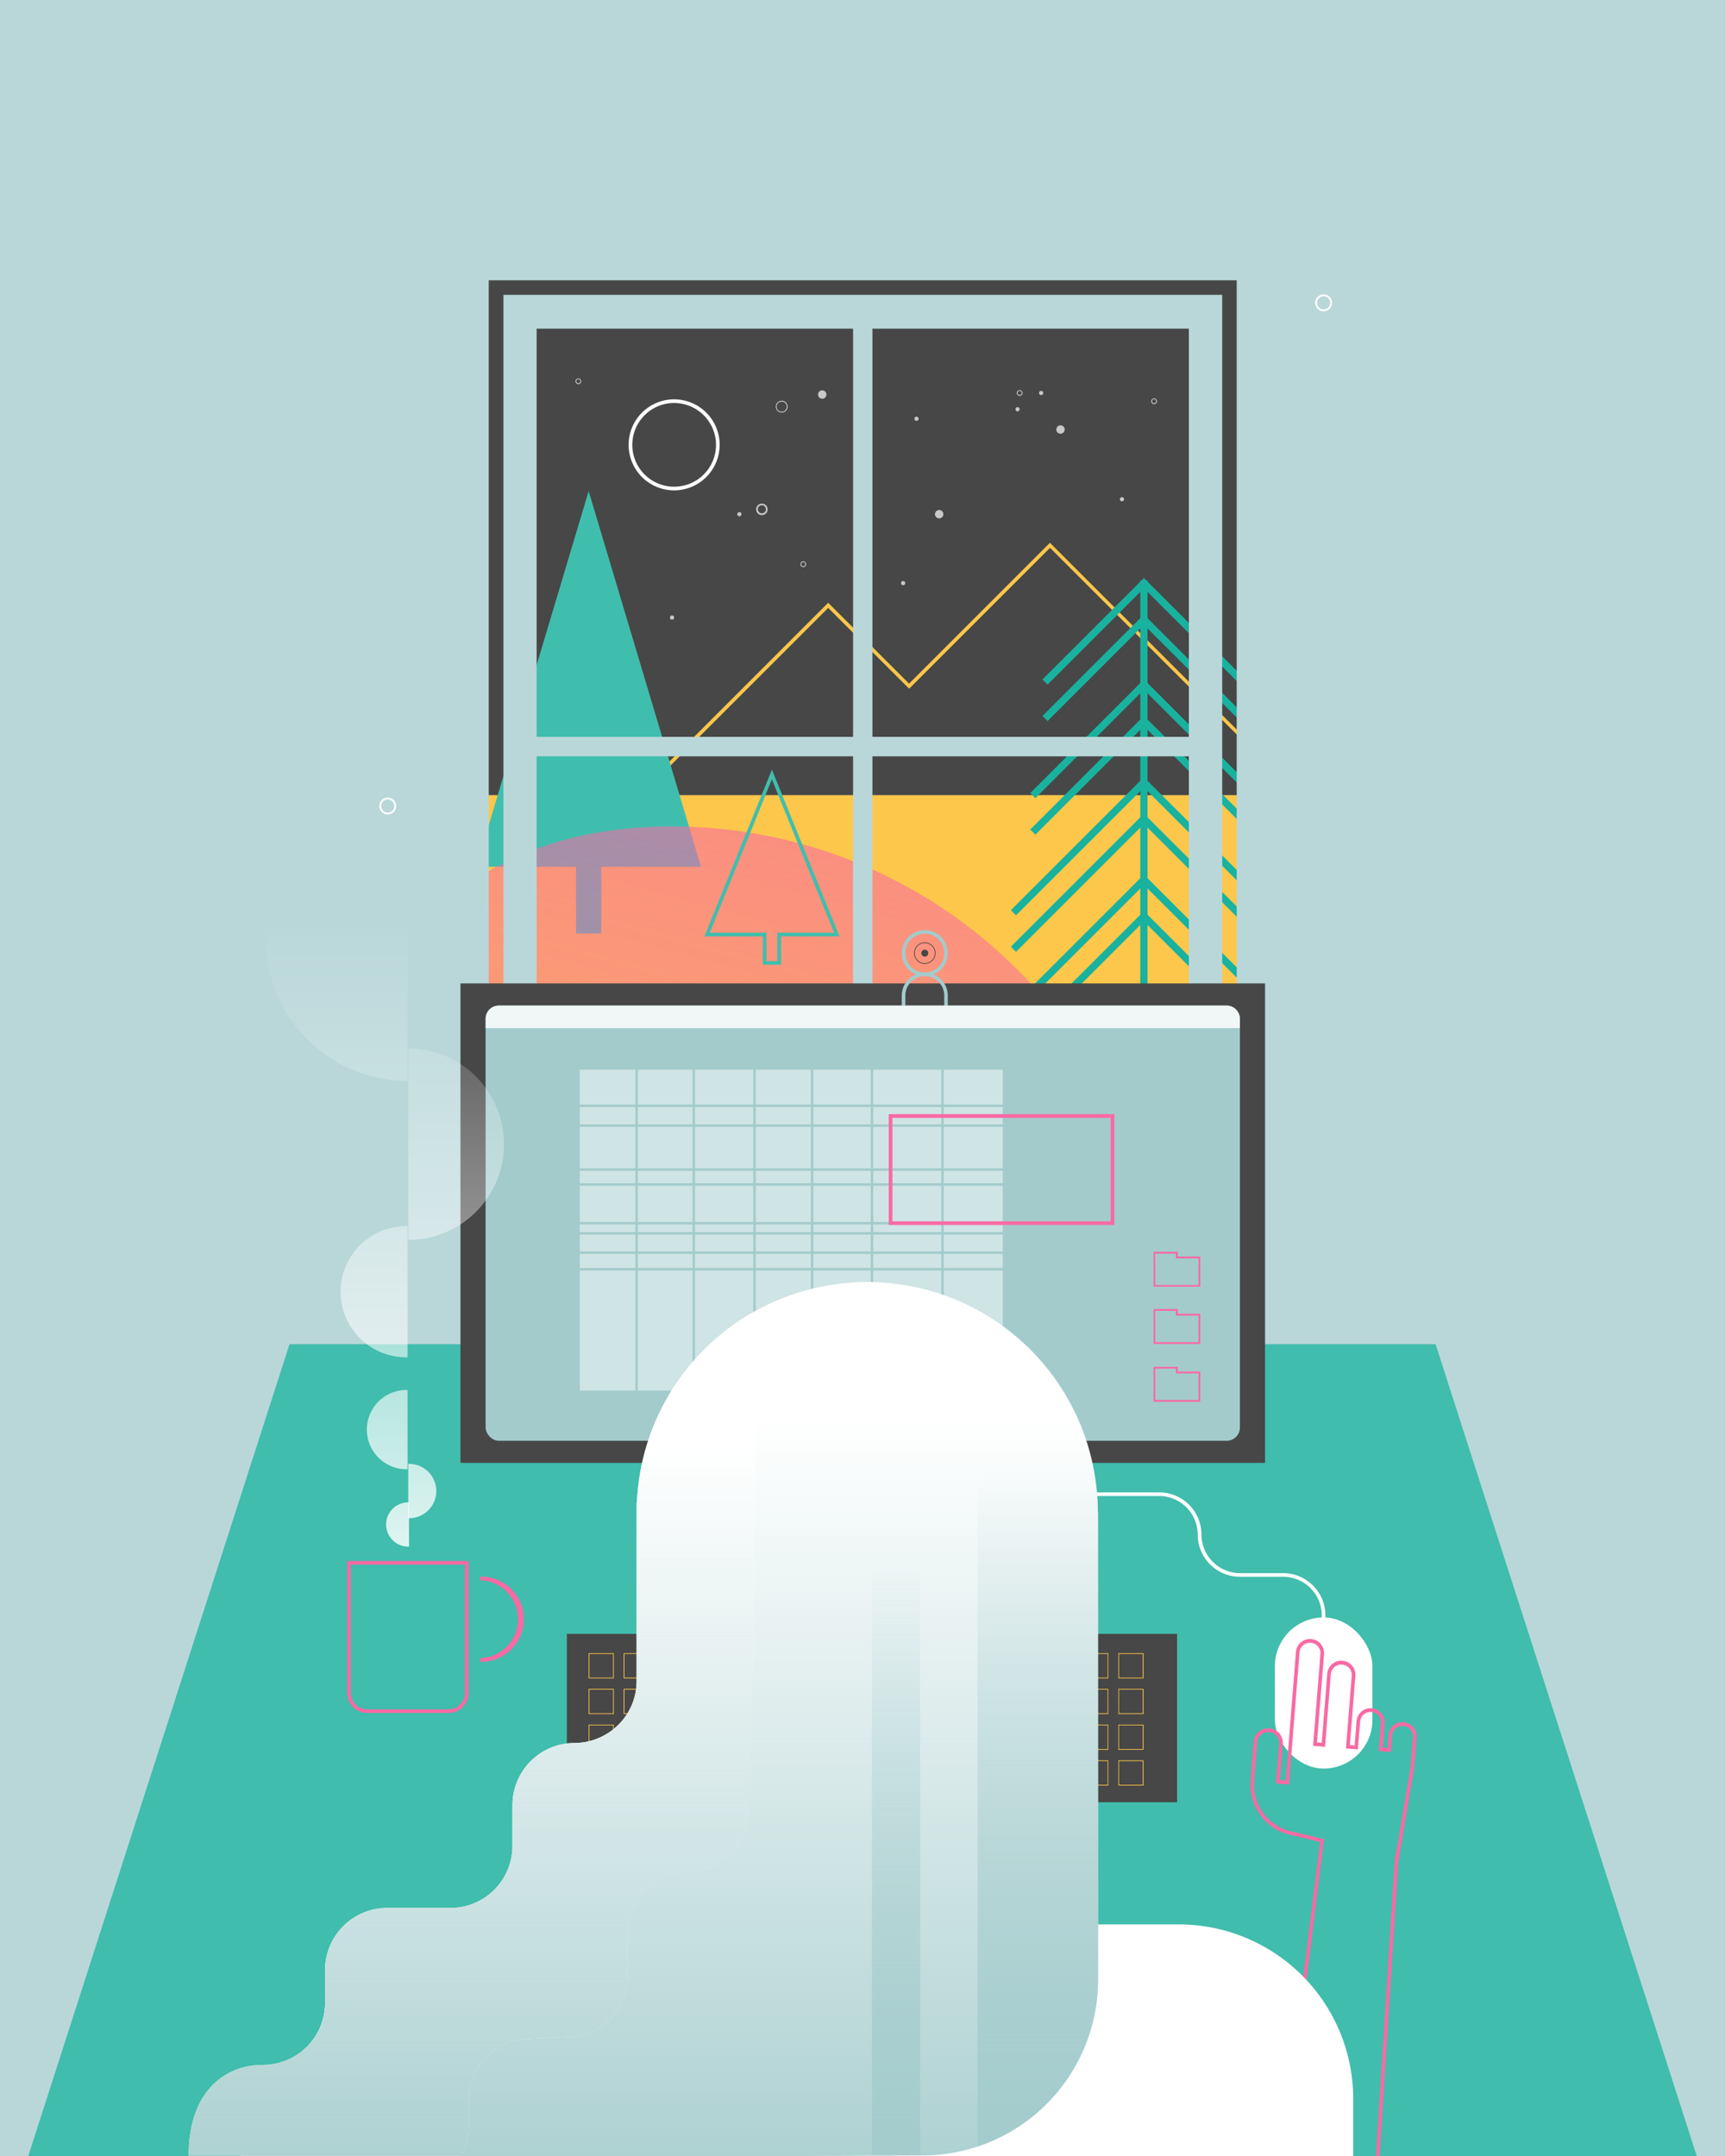 <svg xmlns="http://www.w3.org/2000/svg" xmlns:xlink="http://www.w3.org/1999/xlink" viewBox="0 0 600 750"><defs><style>.cls-1{fill:#b9d7d9;}.cls-2{fill:#474747;}.cls-3{fill:#fcc74a;}.cls-4{fill:#40bead;}.cls-5{fill:url(#linear-gradient);}.cls-11,.cls-6{fill:#fff;}.cls-7{fill:#18b29f;}.cls-8{fill:#40bdac;}.cls-9{fill:#a3cbcc;}.cls-10{fill:#f969a4;}.cls-11{opacity:0.48;}.cls-12{fill:url(#linear-gradient-2);}.cls-13{fill:url(#linear-gradient-3);}.cls-14{fill:url(#linear-gradient-4);}.cls-15{fill:url(#linear-gradient-5);}.cls-16{fill:url(#linear-gradient-6);}.cls-17{fill:url(#linear-gradient-8);}.cls-18{fill:#f1f7f7;}.cls-19{opacity:0.7;}.cls-20{fill:url(#linear-gradient-9);}.cls-21{fill:url(#linear-gradient-10);}.cls-22{fill:url(#linear-gradient-11);}.cls-23{fill:url(#linear-gradient-12);}</style><linearGradient id="linear-gradient" x1="365.76" y1="37.88" x2="191.03" y2="680.47" gradientUnits="userSpaceOnUse"><stop offset="0" stop-color="#f969a4"/><stop offset="1" stop-color="#f969a4" stop-opacity="0"/></linearGradient><linearGradient id="linear-gradient-2" x1="2104.44" y1="581.35" x2="2104.44" y2="322.04" gradientTransform="matrix(-1, 0, 0, 1, 2242.87, 0)" gradientUnits="userSpaceOnUse"><stop offset="0" stop-color="#fff"/><stop offset="1" stop-color="#fff" stop-opacity="0"/></linearGradient><linearGradient id="linear-gradient-3" x1="2108" y1="581.35" x2="2108" y2="322.04" xlink:href="#linear-gradient-2"/><linearGradient id="linear-gradient-4" x1="2112.51" y1="581.35" x2="2112.51" y2="322.04" xlink:href="#linear-gradient-2"/><linearGradient id="linear-gradient-5" x1="2125.74" y1="581.35" x2="2125.74" y2="322.04" xlink:href="#linear-gradient-2"/><linearGradient id="linear-gradient-6" x1="2096.17" y1="581.35" x2="2096.17" y2="322.04" xlink:href="#linear-gradient-2"/><linearGradient id="linear-gradient-8" x1="2084.25" y1="581.35" x2="2084.25" y2="322.04" xlink:href="#linear-gradient-2"/><linearGradient id="linear-gradient-9" x1="232.82" y1="785.4" x2="232.82" y2="493.51" gradientUnits="userSpaceOnUse"><stop offset="0" stop-color="#a3cbcc"/><stop offset="1" stop-color="#a3cbcc" stop-opacity="0"/></linearGradient><linearGradient id="linear-gradient-10" x1="360.98" y1="764.26" x2="360.98" y2="511.68" xlink:href="#linear-gradient-9"/><linearGradient id="linear-gradient-11" x1="311.66" y1="765.03" x2="311.66" y2="542.98" xlink:href="#linear-gradient-9"/><linearGradient id="linear-gradient-12" x1="164.24" y1="784.11" x2="164.24" y2="501.83" xlink:href="#linear-gradient-9"/></defs><title>Software Training</title><g id="Layer_2" data-name="Layer 2"><g id="Layer_1-2" data-name="Layer 1"><rect class="cls-1" width="600" height="750"/><rect class="cls-2" x="149.94" y="81.68" width="307.15" height="338.29"/><path class="cls-3" d="M212.19,285.56l75.87-75.87,28.13,28.13,49-49,96.69,96.69H460.4Zm75.87-74.09L215.23,284.3l243.64-.09-93.64-93.64-49,49Z"/><rect class="cls-3" x="160.16" y="276.6" width="288.76" height="155.8"/><polygon class="cls-4" points="243.82 301.52 204.75 170.83 165.67 301.52 200.36 301.52 200.36 324.72 209.13 324.72 209.13 301.52 243.82 301.52"/><path class="cls-5" d="M403.47,457.22A169.72,169.72,0,0,1,233.75,626.94C140,626.94,105,551,105,457.22S140,287.5,233.75,287.5A169.71,169.71,0,0,1,403.47,457.22Z"/><path class="cls-6" d="M234.49,170.58a15.83,15.83,0,1,1,15.82-15.83A15.85,15.85,0,0,1,234.49,170.58Zm0-30.39a14.56,14.56,0,1,0,14.56,14.56A14.58,14.58,0,0,0,234.49,140.19Z"/><rect class="cls-7" x="396.62" y="201.93" width="2.52" height="199.52"/><polygon class="cls-7" points="431.39 238.14 397.88 204.63 364.38 238.14 362.59 236.36 397.88 201.07 433.17 236.36 431.39 238.14"/><polygon class="cls-7" points="435.63 277.65 397.88 239.9 360.13 277.65 358.35 275.87 397.88 236.34 437.42 275.87 435.63 277.65"/><polygon class="cls-7" points="442.36 318.41 397.88 273.93 353.4 318.41 351.62 316.62 397.88 270.36 444.15 316.62 442.36 318.41"/><polygon class="cls-7" points="449.38 359.31 397.88 307.81 346.38 359.31 344.6 357.52 397.88 304.24 451.17 357.52 449.38 359.31"/><polygon class="cls-7" points="431.39 250.84 397.88 217.34 364.38 250.84 362.59 249.06 397.88 213.77 433.17 249.06 431.39 250.84"/><polygon class="cls-7" points="435.63 290.35 397.88 252.6 360.13 290.35 358.35 288.57 397.88 249.03 437.42 288.57 435.63 290.35"/><polygon class="cls-7" points="442.36 331.11 397.88 286.63 353.4 331.11 351.62 329.32 397.88 283.06 444.15 329.32 442.36 331.11"/><polygon class="cls-7" points="449.38 372.01 397.88 320.51 346.38 372.01 344.6 370.22 397.88 316.94 451.17 370.22 449.38 372.01"/><path class="cls-4" d="M271.65,335.62h-6.33v-9.89H245l23.49-58,23.5,58H271.65Zm-5.07-1.27h3.8v-9.88h19.73l-21.63-53.38-21.62,53.38h19.72Z"/><path class="cls-1" d="M425.11,102.56h-250v341h250ZM296.72,437.1H186.65v-174H296.72Zm0-180.77H186.65v-142H296.72ZM413.52,437.1H303.46v-174H413.52Zm0-180.77H303.46v-142H413.52Z"/><path class="cls-1" d="M89.35,66v683.6H510.83V66Zm340.81,382.6H170V97.51H430.16Z"/><polygon class="cls-8" points="590.17 750 9.83 750 100.7 467.6 499.33 467.6 590.17 750"/><rect class="cls-2" x="290.4" y="505.97" width="19.37" height="27.31"/><path class="cls-2" d="M375.05,534.54H225.12a1.26,1.26,0,0,1,0-2.52H375.05a1.26,1.26,0,1,1,0,2.52Z"/><path class="cls-6" d="M300.72,569.46h-1.26v-9.07a6.43,6.43,0,0,1,6.42-6.43h41.74a5.16,5.16,0,1,0,0-10.32H251.48a6.44,6.44,0,0,1-6.43-6.42V506h1.26v31.25a5.17,5.17,0,0,0,5.17,5.16h96.14a6.42,6.42,0,0,1,0,12.84H305.88a5.17,5.17,0,0,0-5.16,5.17Z"/><rect class="cls-6" x="443.43" y="562.65" width="33.94" height="52.57" rx="16.97" ry="16.97"/><path class="cls-6" d="M461,575.51h-1.26V561.93a13.43,13.43,0,0,0-13.42-13.42H431.27a14.7,14.7,0,0,1-14.68-14.68,13.43,13.43,0,0,0-13.42-13.42h-30.8a14.7,14.7,0,0,1-14.68-14.68V492.55H359v13.18a13.43,13.43,0,0,0,13.42,13.42h30.8a14.7,14.7,0,0,1,14.68,14.68,13.43,13.43,0,0,0,13.42,13.41h15.08A14.7,14.7,0,0,1,461,561.93Z"/><rect class="cls-2" x="160.16" y="342.1" width="279.86" height="166.79"/><rect class="cls-9" x="168.91" y="349.81" width="262.36" height="151.39" rx="4.6" ry="4.6"/><path class="cls-10" d="M479.85,750h-1.26l6.64-104.45.2.05,5.21-30.87.83-10.4a3.65,3.65,0,0,0-3.35-3.93,3.65,3.65,0,0,0-3.92,3.35l-.46,5.73-4.16-.34.77-9.68a3.65,3.65,0,0,0-3.34-3.92,3.65,3.65,0,0,0-3.92,3.34l-.78,9.68-4.16-.33,2-25.09a3.65,3.65,0,1,0-7.27-.58l-2,25.09-4.16-.34,2.55-31.94a3.56,3.56,0,0,0-.86-2.65,3.63,3.63,0,0,0-5.13-.41,3.55,3.55,0,0,0-1.27,2.48l-3.67,46-4.53-.36,1.1-13.77a3.74,3.74,0,0,0-.9-2.79,3.82,3.82,0,0,0-6.73,2.17l-1.07,13.46A16.67,16.67,0,0,0,449,637.05l11.5,2.71L447,749.09l-1.05-1.81,13.2-106.55-10.77-2.55A17.92,17.92,0,0,1,435,619.38L436,605.92a5.09,5.09,0,0,1,5.47-4.66A5,5,0,0,1,445,603a5.05,5.05,0,0,1,1.2,3.71l-1,12.51,2,.16,3.56-44.72a4.83,4.83,0,0,1,1.71-3.34,4.91,4.91,0,0,1,8.07,4.12l-2.46,30.69,1.65.13,1.91-23.83a4.91,4.91,0,1,1,9.78.78l-1.9,23.83,1.64.13.68-8.42a4.92,4.92,0,0,1,5.28-4.5,4.91,4.91,0,0,1,4.5,5.28l-.67,8.43,1.64.13.36-4.48a4.91,4.91,0,0,1,9.79.79l-.84,10.45-5.44,32.26-.05,0Z"/><path class="cls-10" d="M161.72,544.27v44.62a5.75,5.75,0,0,1-5.75,5.75h-28.2a5.75,5.75,0,0,1-5.75-5.75V544.27h39.7M163,543H120.75v45.88a7,7,0,0,0,7,7H156a7,7,0,0,0,7-7V543Z"/><path class="cls-10" d="M167,578.08v-1.26a13.55,13.55,0,0,0,0-27.09v-1.26a14.81,14.81,0,1,1,0,29.61Z"/><rect class="cls-11" x="262.88" y="412.47" width="19.16" height="12.61"/><rect class="cls-11" x="262.88" y="391.99" width="19.16" height="14.44"/><rect class="cls-11" x="262.88" y="425.92" width="19.16" height="2.7"/><rect class="cls-11" x="262.88" y="429.46" width="19.16" height="5.88"/><rect class="cls-11" x="282.88" y="372.1" width="19.99" height="12.15"/><rect class="cls-11" x="282.88" y="385.09" width="19.99" height="6.06"/><rect class="cls-11" x="262.88" y="436.18" width="19.16" height="4.91"/><rect class="cls-11" x="241.73" y="425.92" width="20.3" height="2.7"/><rect class="cls-11" x="241.73" y="412.47" width="20.3" height="12.61"/><rect class="cls-11" x="241.73" y="436.18" width="20.3" height="4.91"/><rect class="cls-11" x="262.88" y="385.09" width="19.16" height="6.06"/><rect class="cls-11" x="241.73" y="407.27" width="20.3" height="4.35"/><rect class="cls-11" x="241.73" y="429.46" width="20.3" height="5.88"/><rect class="cls-11" x="262.88" y="372.1" width="19.16" height="12.15"/><rect class="cls-11" x="303.72" y="425.92" width="23.71" height="2.7"/><rect class="cls-11" x="303.72" y="391.99" width="23.71" height="14.44"/><rect class="cls-11" x="303.72" y="407.27" width="23.71" height="4.35"/><rect class="cls-11" x="303.72" y="412.47" width="23.71" height="12.61"/><rect class="cls-11" x="303.72" y="436.18" width="23.71" height="4.91"/><rect class="cls-11" x="303.72" y="429.46" width="23.71" height="5.88"/><rect class="cls-11" x="282.88" y="429.46" width="19.99" height="5.88"/><rect class="cls-11" x="282.88" y="412.47" width="19.99" height="12.61"/><rect class="cls-11" x="282.88" y="425.92" width="19.99" height="2.7"/><rect class="cls-11" x="303.72" y="385.09" width="23.71" height="6.06"/><rect class="cls-11" x="282.88" y="407.27" width="19.99" height="4.35"/><rect class="cls-11" x="282.88" y="391.99" width="19.99" height="14.44"/><rect class="cls-11" x="282.88" y="436.18" width="19.99" height="4.91"/><rect class="cls-11" x="262.88" y="407.27" width="19.16" height="4.35"/><rect class="cls-11" x="328.27" y="441.94" width="20.51" height="41.79"/><rect class="cls-11" x="328.27" y="436.18" width="20.51" height="4.91"/><polygon class="cls-11" points="221.02 441.94 201.66 441.94 201.66 441.1 221.02 441.1 221.02 436.18 201.66 436.18 201.66 435.34 221.02 435.34 221.02 429.46 201.66 429.46 201.66 428.62 221.02 428.62 221.02 425.92 201.66 425.92 201.66 425.08 221.02 425.08 221.02 412.47 201.66 412.47 201.66 411.63 221.02 411.63 221.02 407.27 201.66 407.27 201.66 406.43 221.02 406.43 221.02 391.99 201.66 391.99 201.66 391.15 221.02 391.15 221.02 385.09 201.66 385.09 201.66 384.25 221.02 384.25 221.02 372.1 201.66 372.1 201.66 483.73 221.02 483.73 221.02 441.94"/><rect class="cls-11" x="303.72" y="441.94" width="23.71" height="41.79"/><rect class="cls-11" x="303.72" y="372.1" width="23.71" height="12.15"/><rect class="cls-11" x="328.27" y="429.46" width="20.51" height="5.88"/><rect class="cls-11" x="328.27" y="412.47" width="20.51" height="12.61"/><rect class="cls-11" x="328.27" y="385.09" width="20.51" height="6.06"/><rect class="cls-11" x="328.27" y="391.99" width="20.51" height="14.44"/><rect class="cls-11" x="328.27" y="372.1" width="20.51" height="12.15"/><rect class="cls-11" x="241.73" y="391.99" width="20.3" height="14.44"/><rect class="cls-11" x="328.27" y="425.92" width="20.51" height="2.7"/><rect class="cls-11" x="328.27" y="407.27" width="20.51" height="4.35"/><rect class="cls-11" x="282.88" y="441.94" width="19.99" height="41.79"/><rect class="cls-11" x="221.87" y="436.18" width="19.02" height="4.91"/><rect class="cls-11" x="221.87" y="425.92" width="19.02" height="2.7"/><rect class="cls-11" x="221.87" y="429.46" width="19.02" height="5.88"/><rect class="cls-11" x="241.73" y="372.1" width="20.3" height="12.15"/><rect class="cls-11" x="221.87" y="412.47" width="19.02" height="12.61"/><rect class="cls-11" x="241.73" y="385.09" width="20.3" height="6.06"/><rect class="cls-11" x="262.88" y="441.94" width="19.16" height="41.79"/><rect class="cls-11" x="221.87" y="441.94" width="19.02" height="41.79"/><rect class="cls-11" x="241.73" y="441.94" width="20.3" height="41.79"/><rect class="cls-11" x="221.87" y="407.27" width="19.02" height="4.35"/><rect class="cls-11" x="221.87" y="372.1" width="19.02" height="12.15"/><rect class="cls-11" x="221.87" y="385.09" width="19.02" height="6.06"/><rect class="cls-11" x="221.87" y="391.99" width="19.02" height="14.44"/><path class="cls-12" d="M142.27,522.67V538a7.69,7.69,0,1,1,0-15.37Z"/><path class="cls-13" d="M141.76,483.52v27.57a13.79,13.79,0,1,1,0-27.57Z"/><path class="cls-14" d="M141.76,426.55v45.61a22.81,22.81,0,1,1,0-45.61Z"/><path class="cls-15" d="M141.76,277.52V376a49.26,49.26,0,1,1,0-98.52Z"/><path class="cls-16" d="M142,528.13V509.24a9.45,9.45,0,1,1,0,18.89Z"/><path class="cls-16" d="M142,488.3V469.41a9.45,9.45,0,1,1,0,18.89Z"/><path class="cls-17" d="M142,431.32V364.74a33.29,33.29,0,1,1,0,66.58Z"/><path class="cls-9" d="M321.67,339.58a8,8,0,1,1,8-8A8,8,0,0,1,321.67,339.58Zm0-14.78a6.76,6.76,0,1,0,6.76,6.76A6.76,6.76,0,0,0,321.67,324.8Z"/><path class="cls-2" d="M321.67,335.3a3.74,3.74,0,1,1,3.74-3.74A3.75,3.75,0,0,1,321.67,335.3Zm0-7.23a3.49,3.49,0,1,0,3.49,3.49A3.49,3.49,0,0,0,321.67,328.07Z"/><circle class="cls-2" cx="321.67" cy="331.56" r="1.2"/><path class="cls-9" d="M329.69,350.27h-1.26v-3.93a6.76,6.76,0,0,0-13.52,0v3.93h-1.26v-3.93a8,8,0,0,1,16,0Z"/><path class="cls-18" d="M426.67,349.81H173.51a4.59,4.59,0,0,0-4.6,4.59v3.24H431.27V354.4A4.59,4.59,0,0,0,426.67,349.81Z"/><rect class="cls-2" x="197.16" y="568.38" width="212.26" height="58.56"/><path class="cls-3" d="M213.24,575.35v8.24H205v-8.24h8.24m.25-.25h-8.75v8.74h8.75V575.1Z"/><path class="cls-3" d="M225.43,575.35v8.24h-8.24v-8.24h8.24m.25-.25h-8.75v8.74h8.75V575.1Z"/><path class="cls-3" d="M237.62,575.35v8.24h-8.24v-8.24h8.24m.25-.25h-8.75v8.74h8.75V575.1Z"/><path class="cls-3" d="M249.8,575.35v8.24h-8.24v-8.24h8.24m.26-.25h-8.75v8.74h8.75V575.1Z"/><path class="cls-3" d="M213.24,587.77V596H205v-8.25h8.24m.25-.25h-8.75v8.75h8.75v-8.75Z"/><path class="cls-3" d="M225.43,587.77V596h-8.24v-8.25h8.24m.25-.25h-8.75v8.75h8.75v-8.75Z"/><path class="cls-3" d="M237.62,587.77V596h-8.24v-8.25h8.24m.25-.25h-8.75v8.75h8.75v-8.75Z"/><path class="cls-3" d="M249.8,587.77V596h-8.24v-8.25h8.24m.26-.25h-8.75v8.75h8.75v-8.75Z"/><path class="cls-3" d="M213.24,600.2v8.24H205V600.2h8.24m.25-.25h-8.75v8.74h8.75V600Z"/><path class="cls-3" d="M225.43,600.2v8.24h-8.24V600.2h8.24m.25-.25h-8.75v8.74h8.75V600Z"/><path class="cls-3" d="M237.62,600.2v8.24h-8.24V600.2h8.24m.25-.25h-8.75v8.74h8.75V600Z"/><path class="cls-3" d="M249.8,600.2v8.24h-8.24V600.2h8.24m.26-.25h-8.75v8.74h8.75V600Z"/><path class="cls-3" d="M213.24,612.62v8.24H205v-8.24h8.24m.25-.25h-8.75v8.75h8.75v-8.75Z"/><path class="cls-3" d="M225.43,612.62v8.24h-8.24v-8.24h8.24m.25-.25h-8.75v8.75h8.75v-8.75Z"/><path class="cls-3" d="M237.62,612.62v8.24h-8.24v-8.24h8.24m.25-.25h-8.75v8.75h8.75v-8.75Z"/><path class="cls-3" d="M262.2,575.35v8.24H254v-8.24h8.24m.26-.25h-8.75v8.74h8.75V575.1Z"/><path class="cls-3" d="M274.39,575.35v8.24h-8.24v-8.24h8.24m.26-.25H265.9v8.74h8.75V575.1Z"/><path class="cls-3" d="M286.58,575.35v8.24h-8.24v-8.24h8.24m.25-.25h-8.74v8.74h8.74V575.1Z"/><path class="cls-3" d="M298.77,575.35v8.24h-8.24v-8.24h8.24m.25-.25h-8.74v8.74H299V575.1Z"/><path class="cls-3" d="M262.2,587.77V596H254v-8.25h8.24m.26-.25h-8.75v8.75h8.75v-8.75Z"/><path class="cls-3" d="M274.39,587.77V596h-8.24v-8.25h8.24m.26-.25H265.9v8.75h8.75v-8.75Z"/><path class="cls-3" d="M286.58,587.77V596h-8.24v-8.25h8.24m.25-.25h-8.74v8.75h8.74v-8.75Z"/><path class="cls-3" d="M298.77,587.77V596h-8.24v-8.25h8.24m.25-.25h-8.74v8.75H299v-8.75Z"/><path class="cls-3" d="M262.2,600.2v8.24H254V600.2h8.24m.26-.25h-8.75v8.74h8.75V600Z"/><path class="cls-3" d="M274.39,600.2v8.24h-8.24V600.2h8.24m.26-.25H265.9v8.74h8.75V600Z"/><path class="cls-3" d="M286.58,600.2v8.24h-8.24V600.2h8.24m.25-.25h-8.74v8.74h8.74V600Z"/><path class="cls-3" d="M298.77,600.2v8.24h-8.24V600.2h8.24M299,600h-8.74v8.74H299V600Z"/><path class="cls-3" d="M373.08,575.35v8.24h-8.24v-8.24h8.24m.25-.25h-8.74v8.74h8.74V575.1Z"/><path class="cls-3" d="M385.27,575.35v8.24H377v-8.24h8.24m.25-.25h-8.74v8.74h8.74V575.1Z"/><path class="cls-3" d="M397.46,575.35v8.24h-8.24v-8.24h8.24m.25-.25H389v8.74h8.74V575.1Z"/><path class="cls-3" d="M373.08,587.77V596h-8.24v-8.25h8.24m.25-.25h-8.74v8.75h8.74v-8.75Z"/><path class="cls-3" d="M385.27,587.77V596H377v-8.25h8.24m.25-.25h-8.74v8.75h8.74v-8.75Z"/><path class="cls-3" d="M397.46,587.77V596h-8.24v-8.25h8.24m.25-.25H389v8.75h8.74v-8.75Z"/><path class="cls-3" d="M373.08,600.2v8.24h-8.24V600.2h8.24m.25-.25h-8.74v8.74h8.74V600Z"/><path class="cls-3" d="M385.27,600.2v8.24H377V600.2h8.24m.25-.25h-8.74v8.74h8.74V600Z"/><path class="cls-3" d="M397.46,600.2v8.24h-8.24V600.2h8.24m.25-.25H389v8.74h8.74V600Z"/><path class="cls-3" d="M373.08,612.62v8.24h-8.24v-8.24h8.24m.25-.25h-8.74v8.75h8.74v-8.75Z"/><path class="cls-3" d="M385.27,612.62v8.24H377v-8.24h8.24m.25-.25h-8.74v8.75h8.74v-8.75Z"/><path class="cls-3" d="M397.46,612.62v8.24h-8.24v-8.24h8.24m.25-.25H389v8.75h8.74v-8.75Z"/><path class="cls-3" d="M312,575.35v8.24h-8.24v-8.24H312m.25-.25h-8.74v8.74h8.74V575.1Z"/><path class="cls-3" d="M324.15,575.35v8.24h-8.24v-8.24h8.24m.25-.25h-8.74v8.74h8.74V575.1Z"/><path class="cls-3" d="M336.34,575.35v8.24H328.1v-8.24h8.24m.25-.25h-8.74v8.74h8.74V575.1Z"/><path class="cls-3" d="M348.53,575.35v8.24h-8.24v-8.24h8.24m.25-.25H340v8.74h8.74V575.1Z"/><path class="cls-3" d="M312,587.77V596h-8.24v-8.25H312m.25-.25h-8.74v8.75h8.74v-8.75Z"/><path class="cls-3" d="M324.15,587.77V596h-8.24v-8.25h8.24m.25-.25h-8.74v8.75h8.74v-8.75Z"/><path class="cls-3" d="M348.53,587.77V596H328.1v-8.25h20.43m.25-.25H327.85v8.75h20.93v-8.75Z"/><path class="cls-3" d="M312,600.2v8.24h-8.24V600.2H312m.25-.25h-8.74v8.74h8.74V600Z"/><path class="cls-3" d="M324.15,600.2v8.24h-8.24V600.2h8.24m.25-.25h-8.74v8.74h8.74V600Z"/><path class="cls-3" d="M336.34,600.2v8.24H328.1V600.2h8.24m.25-.25h-8.74v8.74h8.74V600Z"/><path class="cls-3" d="M348.53,600.2v8.24h-8.24V600.2h8.24m.25-.25H340v8.74h8.74V600Z"/><path class="cls-3" d="M312,612.62v8.24h-8.24v-8.24H312m.25-.25h-8.74v8.75h8.74v-8.75Z"/><path class="cls-3" d="M324.15,612.62v8.24h-8.24v-8.24h8.24m.25-.25h-8.74v8.75h8.74v-8.75Z"/><path class="cls-3" d="M336.34,612.62v8.24H328.1v-8.24h8.24m.25-.25h-8.74v8.75h8.74v-8.75Z"/><path class="cls-3" d="M348.53,612.62v8.24h-8.24v-8.24h8.24m.25-.25H340v8.75h8.74v-8.75Z"/><path class="cls-3" d="M298.77,612.62v8.24H241.56v-8.24h57.21m.25-.25H241.31v8.75H299v-8.75Z"/><path class="cls-10" d="M387.6,426.13H309.14V387.57H387.6Zm-77.19-1.26h75.92v-36H310.41Z"/><path class="cls-10" d="M417.49,487.61H401.22V475.47h8.45v1.63h7.82ZM401.85,487h15v-9.24H409V476.1h-7.19Z"/><path class="cls-10" d="M417.49,467.52H401.22V455.38h8.45V457h7.82Zm-15.64-.63h15v-9.24H409V456h-7.19Z"/><path class="cls-6" d="M309.78,669.44H410a60.67,60.67,0,0,1,60.68,60.68V750H309.78Z"/><path class="cls-10" d="M417.49,447.59H401.22V435.45h8.45v1.63h7.82ZM401.85,447h15v-9.25H409v-1.63h-7.19Z"/><path class="cls-6" d="M460.4,108.28a2.93,2.93,0,1,1,2.92-2.92A2.92,2.92,0,0,1,460.4,108.28Zm0-5.21a2.29,2.29,0,1,0,2.29,2.29A2.28,2.28,0,0,0,460.4,103.07Z"/><path class="cls-6" d="M134.87,283.32a2.92,2.92,0,1,1,2.92-2.92A2.93,2.93,0,0,1,134.87,283.32Zm0-5.21a2.29,2.29,0,1,0,2.29,2.29A2.3,2.3,0,0,0,134.87,278.11Z"/><g class="cls-19"><path class="cls-6" d="M265,179.19a2,2,0,1,1,2-2A2,2,0,0,1,265,179.19Zm0-3.43a1.4,1.4,0,1,0,1.4,1.4A1.4,1.4,0,0,0,265,175.76Z"/><path class="cls-6" d="M279.4,197.27a1,1,0,1,1,1-1A1,1,0,0,1,279.4,197.27Zm0-1.71a.7.7,0,1,0,.7.69A.7.7,0,0,0,279.4,195.56Z"/><path class="cls-6" d="M401.42,140.58a1,1,0,1,1,1-1A1,1,0,0,1,401.42,140.58Zm0-1.72a.7.7,0,1,0,.7.7A.69.69,0,0,0,401.42,138.86Z"/><path class="cls-6" d="M201.16,133.63a1,1,0,1,1,1-1A1,1,0,0,1,201.16,133.63Zm0-1.72a.7.7,0,1,0,.7.7A.69.69,0,0,0,201.16,131.91Z"/><path class="cls-6" d="M354.66,137.72a1,1,0,1,1,1-1A1,1,0,0,1,354.66,137.72Zm0-1.72a.7.7,0,1,0,0,1.4.7.7,0,0,0,0-1.4Z"/><path class="cls-6" d="M271.9,143.52a2.06,2.06,0,1,1,2.06-2.06A2.06,2.06,0,0,1,271.9,143.52Zm0-3.8a1.75,1.75,0,1,0,1.74,1.74A1.74,1.74,0,0,0,271.9,139.72Z"/><circle class="cls-6" cx="285.99" cy="137.24" r="1.46"/><circle class="cls-6" cx="368.87" cy="149.42" r="1.46"/><circle class="cls-6" cx="326.67" cy="178.87" r="1.46"/><circle class="cls-6" cx="362.13" cy="136.7" r="0.73"/><circle class="cls-6" cx="390.25" cy="173.67" r="0.73"/><circle class="cls-6" cx="318.78" cy="145.67" r="0.73"/><circle class="cls-6" cx="233.75" cy="214.82" r="0.73"/><circle class="cls-6" cx="314.13" cy="202.85" r="0.73"/><circle class="cls-6" cx="353.93" cy="142.36" r="0.73"/><circle class="cls-6" cx="257.18" cy="178.87" r="0.73"/></g><path class="cls-6" d="M381.86,526.24a80.2,80.2,0,0,0-160.33-3.41l-.09,0v62c0,12-9.84,21.45-21.86,21.6A21.59,21.59,0,0,0,178.25,628v14.2a21.6,21.6,0,0,1-21.59,21.6h-22a21.59,21.59,0,0,0-21.59,21.6v11.41a21.6,21.6,0,0,1-21.6,21.59l-7.74,1.26V750H301.65l19.37-.1a61.23,61.23,0,0,0,60.91-61.23V526.24Z"/><path class="cls-20" d="M381.86,526.24a80.2,80.2,0,0,0-160.33-3.41l-.09,0v62c0,12-9.84,21.45-21.86,21.6A21.6,21.6,0,0,0,178.25,628v14.2a21.6,21.6,0,0,1-21.59,21.6h-22a21.59,21.59,0,0,0-21.59,21.6v11.41a21.6,21.6,0,0,1-21.6,21.59l-7.74,1.26V750H279.31l41.64-.17a61.23,61.23,0,0,0,61-61.23V526.24Z"/><path class="cls-21" d="M381.86,526.24c0-1.23,0-2.46-.1-3.67,0-.32,0-.64-.05-1-.06-1.08-.14-2.15-.24-3.22,0-.15,0-.3,0-.45-.12-1.19-.28-2.36-.45-3.54,0-.3-.09-.6-.14-.91-.16-1-.33-2-.53-2.93,0-.22-.08-.44-.13-.67q-.35-1.71-.78-3.39c-.07-.29-.15-.57-.22-.85-.25-.91-.5-1.82-.78-2.72l-.24-.81c-.34-1.09-.71-2.17-1.1-3.24-.09-.24-.18-.49-.28-.74-.32-.87-.66-1.73-1-2.58-.13-.29-.25-.59-.37-.88-.44-1-.9-2.06-1.39-3.07-.09-.2-.2-.4-.3-.6-.41-.84-.84-1.67-1.28-2.5l-.48-.9c-.54-1-1.09-1.94-1.67-2.89-.07-.13-.16-.25-.24-.38-.51-.84-1.05-1.67-1.59-2.49l-.61-.9c-.53-.78-1.08-1.55-1.64-2.3l-.35-.49q-1-1.31-2-2.55c-.23-.3-.47-.58-.72-.87-.54-.65-1.1-1.29-1.66-1.92l-.59-.67c-.72-.79-1.46-1.56-2.21-2.31l-.81-.8c-.57-.56-1.15-1.11-1.73-1.66l-.79-.73c-.79-.7-1.58-1.39-2.39-2.07l-.87-.7c-.6-.49-1.22-1-1.84-1.45l-1-.71c-.84-.63-1.69-1.24-2.56-1.83-.29-.2-.59-.38-.88-.57-.66-.44-1.32-.87-2-1.29l-1.06-.65c-.9-.54-1.81-1.07-2.74-1.57h0V746.7a61.25,61.25,0,0,0,41.89-58.1V526.24Z"/><rect class="cls-22" x="303.3" y="493.86" width="16.73" height="255.73"/><path class="cls-6" d="M221.53,522.71l-.09,0v62a21.58,21.58,0,0,1-21.59,21.59,21.6,21.6,0,0,0-21.6,21.6v14.2a21.6,21.6,0,0,1-21.59,21.6h-22a21.59,21.59,0,0,0-21.59,21.59v11.41a21.6,21.6,0,0,1-21.6,21.6c-13.56,0-25.86,9.55-25.86,31.56h94.79A21,21,0,0,0,163,739.76v-9.41a21,21,0,0,1,20-21l15.27-.79a21,21,0,0,0,20-21V672.12a21,21,0,0,1,21-21h0a21.05,21.05,0,0,0,21-20.37l2.19-68.79.42-106A80.18,80.18,0,0,0,221.53,522.71Z"/><path class="cls-23" d="M221.53,522.71l-.09,0v62a21.58,21.58,0,0,1-21.59,21.59,21.6,21.6,0,0,0-21.6,21.6v14.2a21.6,21.6,0,0,1-21.59,21.6h-22a21.59,21.59,0,0,0-21.59,21.59v11.41a21.6,21.6,0,0,1-21.6,21.6c-13.56,0-25.86,9.55-25.86,31.56h94.79A21,21,0,0,0,163,739.76v-9.41a21,21,0,0,1,20-21l15.27-.79a21,21,0,0,0,20-21V672.12a21,21,0,0,1,21-21h0a21.05,21.05,0,0,0,21-20.37l2.19-68.79.42-106A80.18,80.18,0,0,0,221.53,522.71Z"/><path class="cls-23" d="M221.53,522.71l-.09,0v62a21.58,21.58,0,0,1-21.59,21.59,21.6,21.6,0,0,0-21.6,21.6v14.2a21.6,21.6,0,0,1-21.59,21.6h-22a21.59,21.59,0,0,0-21.59,21.59v11.41a21.6,21.6,0,0,1-21.6,21.6c-13.56,0-25.86,9.55-25.86,31.56h94.79A21,21,0,0,0,163,739.76v-9.41a21,21,0,0,1,20-21l15.27-.79a21,21,0,0,0,20-21V672.12a21,21,0,0,1,21-21h0a21.05,21.05,0,0,0,21-20.37l2.19-68.79.42-106A80.18,80.18,0,0,0,221.53,522.71Z"/></g></g></svg>